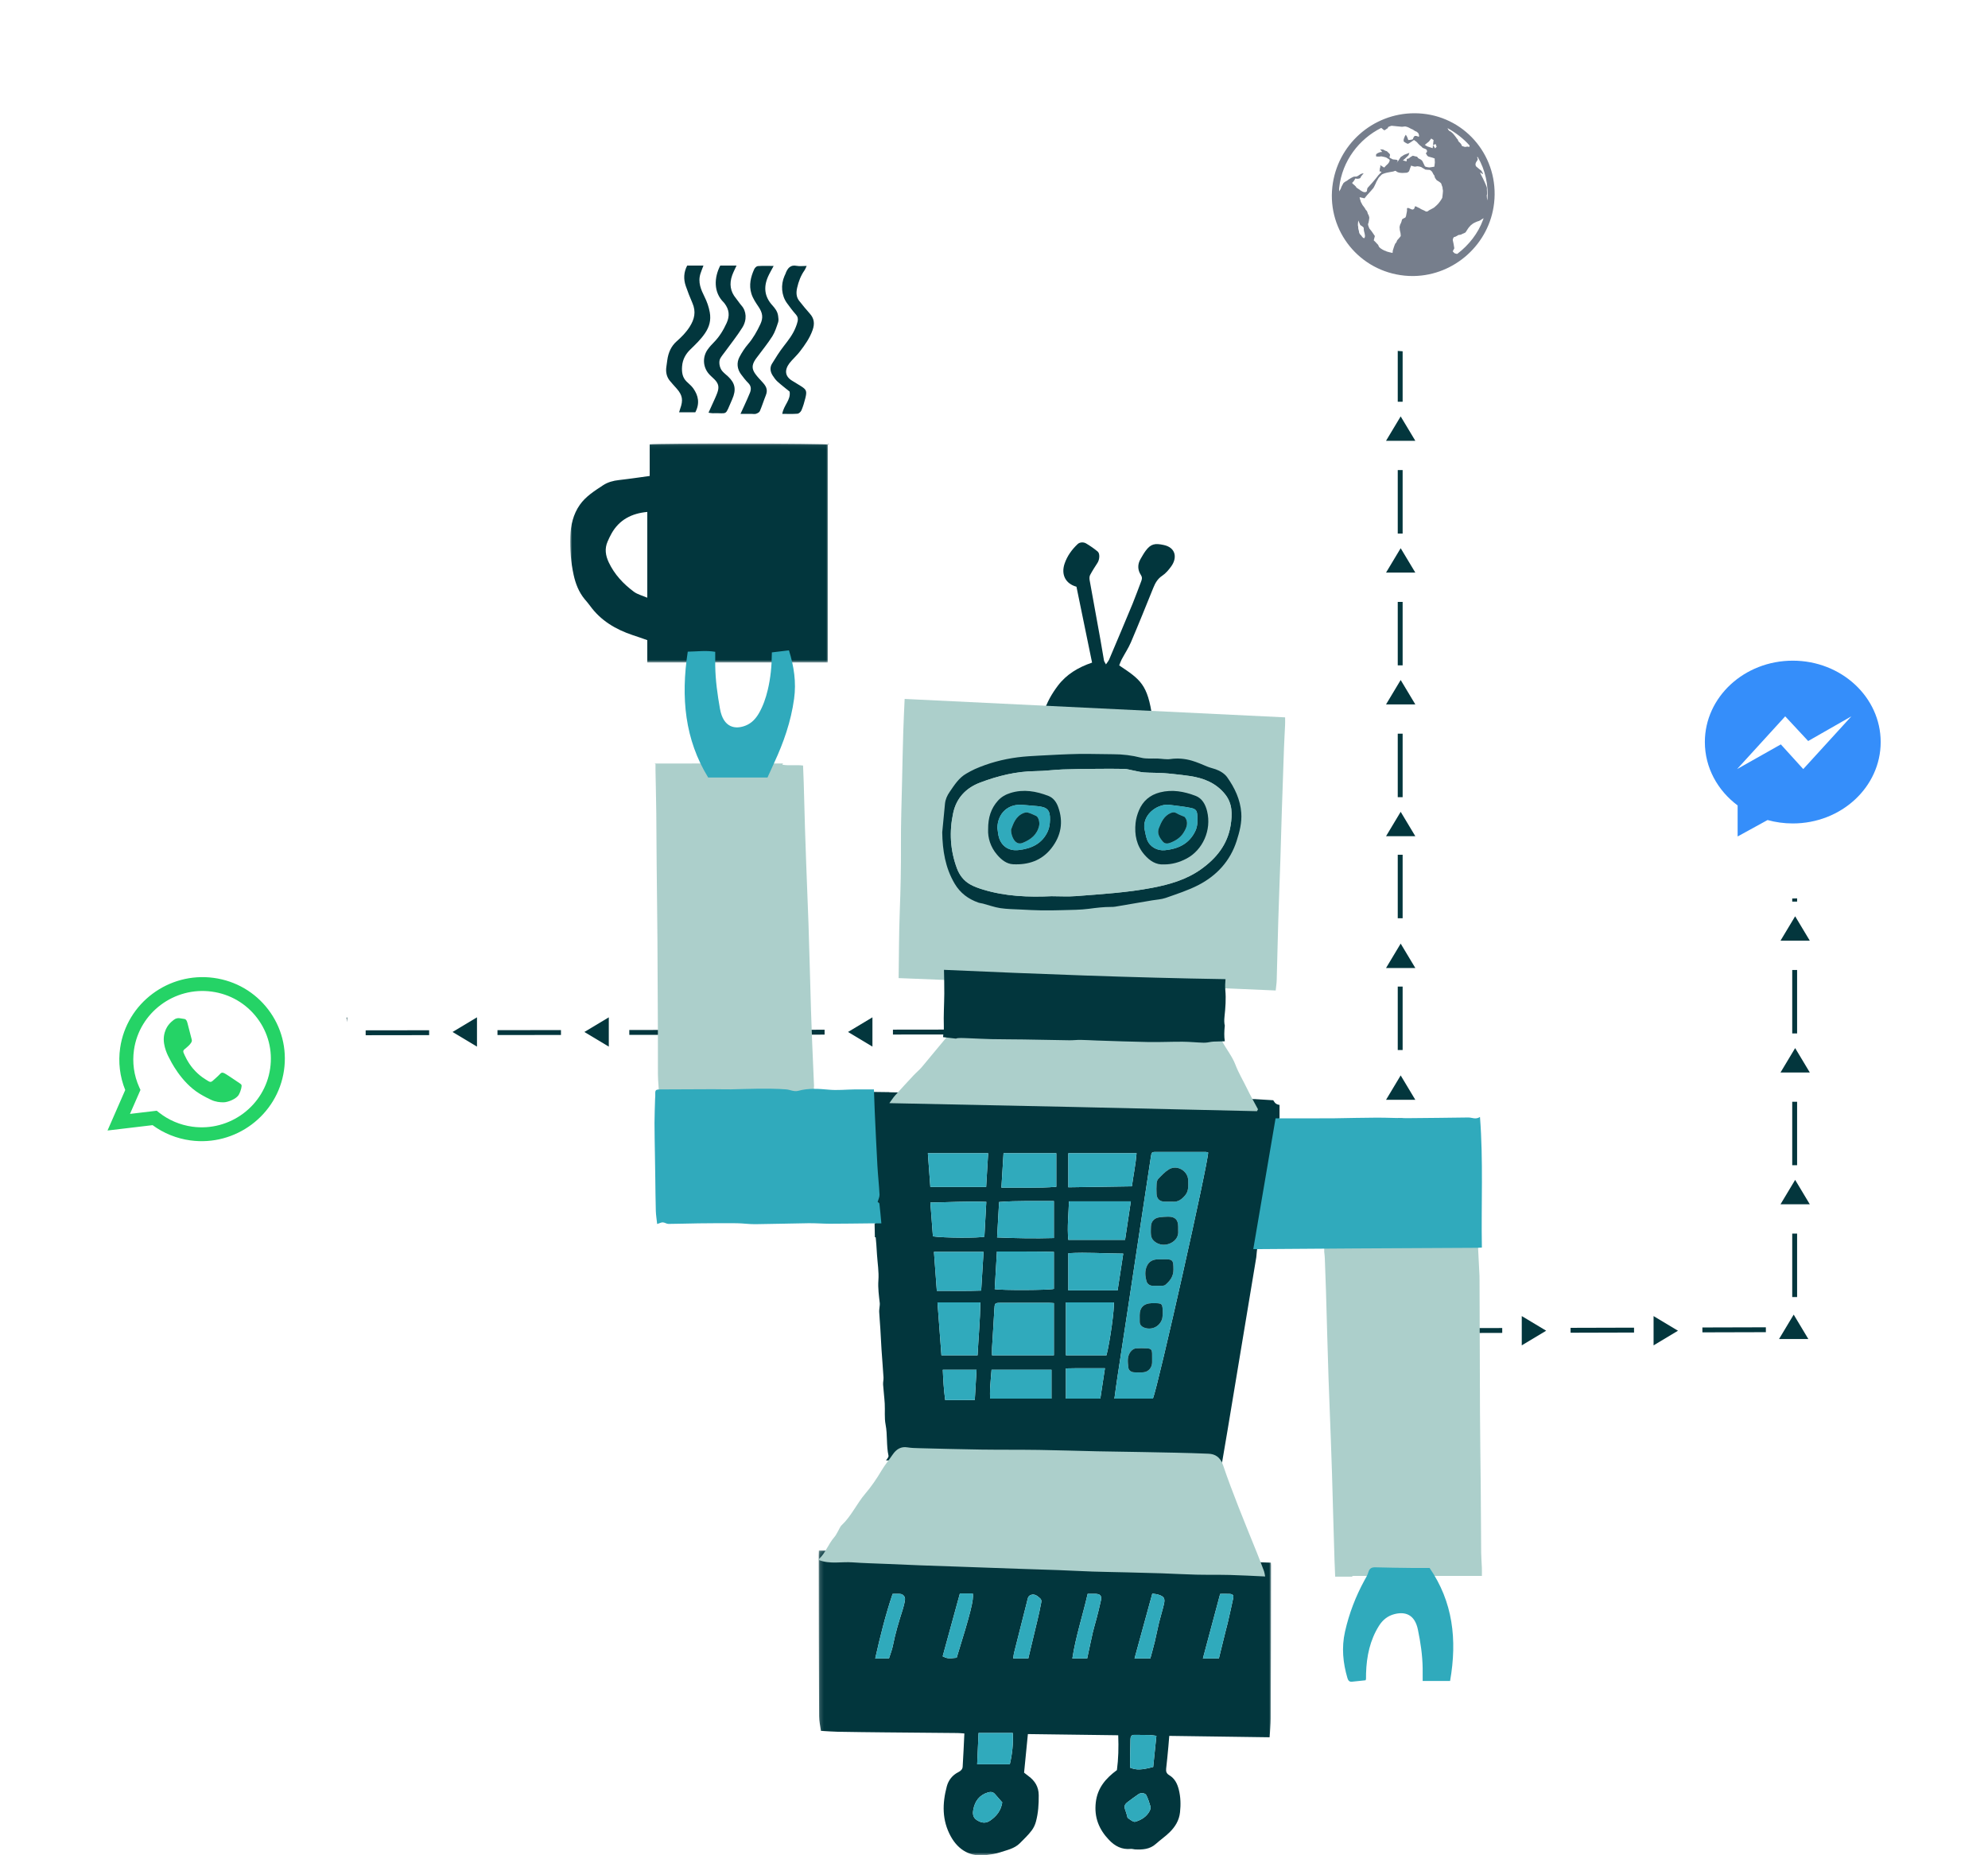 <?xml version="1.0" encoding="UTF-8"?>
<svg width="509px" height="475px" viewBox="0 0 509 475" version="1.1" xmlns="http://www.w3.org/2000/svg" xmlns:xlink="http://www.w3.org/1999/xlink">
    <!-- Generator: Sketch 58 (84663) - https://sketch.com -->
    <title>032_1-Tmax-B</title>
    <desc>Created with Sketch.</desc>
    <defs>
        <filter x="-41.4%" y="-41.4%" width="182.7%" height="182.7%" filterUnits="objectBoundingBox" id="filter-1">
            <feOffset dx="0" dy="7" in="SourceAlpha" result="shadowOffsetOuter1"></feOffset>
            <feGaussianBlur stdDeviation="5" in="shadowOffsetOuter1" result="shadowBlurOuter1"></feGaussianBlur>
            <feColorMatrix values="0 0 0 0 0   0 0 0 0 0.09   0 0 0 0 0.137  0 0 0 0.15 0" type="matrix" in="shadowBlurOuter1" result="shadowMatrixOuter1"></feColorMatrix>
            <feMerge>
                <feMergeNode in="shadowMatrixOuter1"></feMergeNode>
                <feMergeNode in="SourceGraphic"></feMergeNode>
            </feMerge>
        </filter>
        <circle id="path-2" cx="40.035" cy="40.035" r="40.035"></circle>
        <filter x="-41.4%" y="-41.4%" width="182.7%" height="182.7%" filterUnits="objectBoundingBox" id="filter-4">
            <feOffset dx="0" dy="7" in="SourceAlpha" result="shadowOffsetOuter1"></feOffset>
            <feGaussianBlur stdDeviation="5" in="shadowOffsetOuter1" result="shadowBlurOuter1"></feGaussianBlur>
            <feColorMatrix values="0 0 0 0 0   0 0 0 0 0.09   0 0 0 0 0.137  0 0 0 0.15 0" type="matrix" in="shadowBlurOuter1" result="shadowMatrixOuter1"></feColorMatrix>
            <feMerge>
                <feMergeNode in="shadowMatrixOuter1"></feMergeNode>
                <feMergeNode in="SourceGraphic"></feMergeNode>
            </feMerge>
        </filter>
        <circle id="path-5" cx="40.035" cy="40.035" r="40.035"></circle>
        <filter x="-41.4%" y="-41.4%" width="182.7%" height="182.7%" filterUnits="objectBoundingBox" id="filter-7">
            <feOffset dx="0" dy="7" in="SourceAlpha" result="shadowOffsetOuter1"></feOffset>
            <feGaussianBlur stdDeviation="5" in="shadowOffsetOuter1" result="shadowBlurOuter1"></feGaussianBlur>
            <feColorMatrix values="0 0 0 0 0   0 0 0 0 0.09   0 0 0 0 0.137  0 0 0 0.15 0" type="matrix" in="shadowBlurOuter1" result="shadowMatrixOuter1"></feColorMatrix>
            <feMerge>
                <feMergeNode in="shadowMatrixOuter1"></feMergeNode>
                <feMergeNode in="SourceGraphic"></feMergeNode>
            </feMerge>
        </filter>
        <circle id="path-8" cx="40.035" cy="40.035" r="40.035"></circle>
        <polygon id="path-10" points="0 0.052 66.361 0.052 66.361 56.122 0 56.122"></polygon>
        <polygon id="path-12" points="0.166 0.126 115.998 0.126 115.998 78.232 0.166 78.232"></polygon>
    </defs>
    <g id="X_032_Solutions_Bots" stroke="none" stroke-width="1" fill="none" fill-rule="evenodd">
        <g id="032_Solutions_Bots_MINIMAL" transform="translate(-760, -198)">
            <g id="Hero">
                <g id="032_1-Tmax-B" transform="translate(770, 201)">
                    <g id="Group-24-Copy-2" transform="translate(148.5, 261) rotate(-360) translate(-148.5, -261) translate(50, 257)">
                        <path d="M0.5,4.5 L193.375,4.25" id="Line" stroke="#03363D" stroke-width="1.25" stroke-linecap="square" stroke-dasharray="15,18.75"></path>
                        <polygon id="Triangle" fill="#03363D" transform="translate(59, 4.25) rotate(-90) translate(-59, -4.25) " points="59 1.125 62.75 7.375 55.25 7.375"></polygon>
                        <polygon id="Triangle-Copy-11" fill="#03363D" transform="translate(25.75, 4.25) rotate(-90) translate(-25.75, -4.25) " points="25.75 1.125 29.5 7.375 22 7.375"></polygon>
                        <polygon id="Triangle-Copy" fill="#03363D" transform="translate(92.75, 4.25) rotate(-90) translate(-92.75, -4.25) " points="92.75 1.125 96.5 7.375 89 7.375"></polygon>
                        <polygon id="Triangle-Copy-2" fill="#03363D" transform="translate(126.5, 4.25) rotate(-90) translate(-126.5, -4.25) " points="126.5 1.125 130.25 7.375 122.75 7.375"></polygon>
                        <polygon id="Triangle-Copy-3" fill="#03363D" transform="translate(160.25, 4.25) rotate(-90) translate(-160.25, -4.25) " points="160.25 1.125 164 7.375 156.5 7.375"></polygon>
                        <polygon id="Triangle-Copy-5" fill="#03363D" transform="translate(193.25, 4.25) rotate(-90) translate(-193.25, -4.25) " points="193.25 1.125 197 7.375 189.5 7.375"></polygon>
                    </g>
                    <g id="Group-24-Copy" transform="translate(449.5, 254.5) rotate(-270) translate(-449.5, -254.5) translate(373, 250)">
                        <path d="M0.5,4.5 L153,4.5" id="Line" stroke="#03363D" stroke-width="1.25" stroke-linecap="square" stroke-dasharray="15,18.75"></path>
                        <polygon id="Triangle" fill="#03363D" transform="translate(23, 4.375) rotate(-90) translate(-23, -4.375) " points="23 1.25 26.75 7.5 19.25 7.5"></polygon>
                        <polygon id="Triangle-Copy" fill="#03363D" transform="translate(56.75, 4.375) rotate(-90) translate(-56.75, -4.375) " points="56.75 1.25 60.5 7.5 53 7.5"></polygon>
                        <polygon id="Triangle-Copy-2" fill="#03363D" transform="translate(90.5, 4.375) rotate(-90) translate(-90.5, -4.375) " points="90.5 1.25 94.25 7.5 86.75 7.5"></polygon>
                        <polygon id="Triangle-Copy-3" fill="#03363D" transform="translate(124.25, 4.375) rotate(-90) translate(-124.25, -4.375) " points="124.25 1.25 128 7.5 120.5 7.5"></polygon>
                    </g>
                    <g id="Group-24-Copy-3" transform="translate(348.5, 126.5) rotate(-270) translate(-348.5, -126.5) translate(272, 122)">
                        <path d="M0.5,4.5 L153,4.5" id="Line" stroke="#03363D" stroke-width="1.25" stroke-linecap="square" stroke-dasharray="15,18.75"></path>
                        <polygon id="Triangle" fill="#03363D" transform="translate(23, 4.375) rotate(-90) translate(-23, -4.375) " points="23 1.25 26.75 7.5 19.25 7.5"></polygon>
                        <polygon id="Triangle-Copy" fill="#03363D" transform="translate(56.75, 4.375) rotate(-90) translate(-56.75, -4.375) " points="56.75 1.25 60.5 7.5 53 7.5"></polygon>
                        <polygon id="Triangle-Copy-2" fill="#03363D" transform="translate(90.5, 4.375) rotate(-90) translate(-90.5, -4.375) " points="90.5 1.25 94.25 7.5 86.75 7.5"></polygon>
                        <polygon id="Triangle-Copy-3" fill="#03363D" transform="translate(124.25, 4.375) rotate(-90) translate(-124.25, -4.375) " points="124.25 1.25 128 7.5 120.5 7.5"></polygon>
                    </g>
                    <g id="Group-24-Copy-3" transform="translate(348.5, 258.5) rotate(-270) translate(-348.5, -258.5) translate(294, 254)">
                        <path d="M12.5,4.5 L96.5,4.5" id="Line" stroke="#03363D" stroke-width="1.25" stroke-linecap="square" stroke-dasharray="15,18.75"></path>
                        <polygon id="Triangle" fill="#03363D" transform="translate(4, 4.375) rotate(-90) translate(-4, -4.375) " points="4 1.25 7.75 7.5 0.25 7.5"></polygon>
                        <polygon id="Triangle-Copy" fill="#03363D" transform="translate(37.75, 4.375) rotate(-90) translate(-37.75, -4.375) " points="37.75 1.25 41.5 7.5 34 7.5"></polygon>
                        <polygon id="Triangle-Copy-2" fill="#03363D" transform="translate(71.5, 4.375) rotate(-90) translate(-71.5, -4.375) " points="71.5 1.25 75.25 7.5 67.75 7.5"></polygon>
                        <polygon id="Triangle-Copy-3" fill="#03363D" transform="translate(105.25, 4.375) rotate(-90) translate(-105.25, -4.375) " points="105.25 1.25 109 7.5 101.5 7.5"></polygon>
                    </g>
                    <g id="Group-24-Copy-2" transform="translate(399.5, 337.5) rotate(-180) translate(-399.5, -337.5) translate(346, 333)">
                        <path d="M11.5,4.5 L103.375,4.25" id="Line" stroke="#03363D" stroke-width="1.25" stroke-linecap="square" stroke-dasharray="15,18.75"></path>
                        <polygon id="Triangle-Copy" fill="#03363D" transform="translate(3.75, 5.25) rotate(-180) translate(-3.75, -5.25) " points="3.75 2.125 7.5 8.375 0 8.375"></polygon>
                        <polygon id="Triangle-Copy-2" fill="#03363D" transform="translate(36.5, 4.25) rotate(-90) translate(-36.5, -4.25) " points="36.5 1.125 40.25 7.375 32.75 7.375"></polygon>
                        <polygon id="Triangle-Copy-3" fill="#03363D" transform="translate(70.25, 4.25) rotate(-90) translate(-70.25, -4.25) " points="70.25 1.125 74 7.375 66.5 7.375"></polygon>
                        <polygon id="Triangle-Copy-5" fill="#03363D" transform="translate(103.25, 4.25) rotate(-90) translate(-103.25, -4.25) " points="103.25 1.125 107 7.375 99.5 7.375"></polygon>
                    </g>
                    <g id="Avatar-02-Tone-01-Hair-01-Copy-5" filter="url(#filter-1)" transform="translate(409, 140)">
                        <mask id="mask-3" fill="white">
                            <use xlink:href="#path-2"></use>
                        </mask>
                        <use id="Mask" fill="#FFFFFF" xlink:href="#path-2"></use>
                        <path d="M40.014,19.173 C27.582,19.173 17.506,28.504 17.506,40.014 C17.506,46.573 20.779,52.422 25.894,56.243 L25.894,64.189 L33.558,59.983 C35.602,60.548 37.77,60.855 40.014,60.855 C52.446,60.855 62.522,51.524 62.522,40.014 C62.522,28.504 52.446,19.173 40.014,19.173 L40.014,19.173 Z M42.698,46.933 L36.959,40.612 L25.759,46.933 L38.079,33.428 L43.959,39.749 L55.019,33.428 L42.698,46.933 Z" id="Fill-537" fill="#358EFA" mask="url(#mask-3)"></path>
                    </g>
                    <g id="Avatar-02-Tone-01-Hair-01-Copy-5" filter="url(#filter-4)" transform="translate(0, 221)">
                        <mask id="mask-6" fill="white">
                            <use xlink:href="#path-5"></use>
                        </mask>
                        <use id="Mask" fill="#FFFFFF" xlink:href="#path-5"></use>
                        <g id="Group-3" mask="url(#mask-6)" fill="#25D366">
                            <g transform="translate(17.506, 19.173)">
                                <path d="M41.665,23.427 C40.285,32.958 31.344,39.644 21.736,38.33 L21.728,38.329 C18.6,37.899 15.651,36.646 13.204,34.706 L12.621,34.244 L5.774,35.057 L8.457,28.919 L8.137,28.209 C6.788,25.217 6.327,21.909 6.8,18.643 C8.18,9.113 17.121,2.429 26.737,3.744 C31.393,4.383 35.51,6.781 38.329,10.5 C41.15,14.217 42.334,18.807 41.665,23.427 M41.194,8.358 C37.801,3.887 32.848,0.999 27.237,0.23 C15.676,-1.352 4.919,6.691 3.258,18.158 C2.728,21.824 3.177,25.535 4.557,28.939 L0.025,39.309 L11.561,37.938 C14.385,40.015 17.71,41.359 21.22,41.841 L21.228,41.842 C32.788,43.423 43.546,35.379 45.206,23.912 C46.011,18.355 44.585,12.831 41.194,8.358" id="Fill-542"></path>
                                <path d="M33.407,26.906 C32.92,26.574 30.525,24.956 30.068,24.715 C29.613,24.475 29.277,24.34 28.851,24.815 C28.427,25.289 27.254,26.327 26.898,26.633 C26.542,26.941 26.23,26.942 25.743,26.608 C25.256,26.276 23.646,25.491 21.9,23.439 C20.541,21.84 19.734,19.985 19.504,19.421 C19.274,18.857 19.587,18.612 19.887,18.387 C20.156,18.186 20.499,17.85 20.804,17.581 C21.11,17.312 21.229,17.106 21.454,16.782 C21.679,16.457 21.635,16.141 21.542,15.862 C21.449,15.582 20.77,12.869 20.483,11.763 C20.204,10.687 19.752,10.765 19.433,10.705 C19.13,10.647 18.78,10.596 18.43,10.548 C18.081,10.5 17.494,10.553 16.939,11.01 C16.383,11.466 14.848,12.544 14.477,15.113 C14.109,17.683 15.63,20.423 15.843,20.807 C16.053,21.192 18.73,26.936 23.663,29.92 C24.836,30.63 25.767,31.085 26.494,31.43 C27.693,32.001 28.843,32.101 29.765,32.09 C30.794,32.08 33.05,31.253 33.661,30.095 C34.273,28.935 34.423,27.89 34.324,27.653 C34.224,27.418 33.894,27.24 33.407,26.906" id="Fill-544"></path>
                            </g>
                        </g>
                    </g>
                    <g id="Avatar-02-Tone-01-Hair-01-Copy-5" filter="url(#filter-7)" transform="translate(312, 0)">
                        <mask id="mask-9" fill="white">
                            <use xlink:href="#path-8"></use>
                        </mask>
                        <use id="Mask" fill="#FFFFFF" xlink:href="#path-8"></use>
                        <path d="M40.141,19 L40.488,19.003 C41.069,19.012 41.653,19.046 42.24,19.104 C53.595,20.228 61.836,30.435 60.549,41.966 C59.372,52.523 50.397,60.493 40.03,60.678 L39.688,60.681 C39.003,60.682 38.311,60.649 37.616,60.58 C26.099,59.439 17.86,49.232 19.129,37.862 C20.336,27.038 29.497,19.001 40.141,19 Z M57.846,45.907 C57.685,45.891 57.667,46.052 57.331,46.179 C57.152,46.324 56.977,46.469 56.637,46.597 C56.14,46.709 55.963,46.854 55.625,46.982 C55.108,47.256 55.287,47.111 54.574,47.687 C54.025,48.282 54.025,48.282 53.828,48.585 C53.633,48.89 53.439,49.195 53.242,49.498 C53.063,49.643 52.727,49.772 52.387,49.9 C52.256,50.009 52.031,50.108 51.793,50.137 L51.674,50.145 L51.674,50.145 L51.554,50.14 L51.554,50.14 C51.393,50.125 50.682,50.702 50.362,50.67 C50.024,50.8 49.954,51.44 49.954,51.44 L50.165,52.433 L50.359,53.585 L49.952,54.353 C49.952,54.353 50.377,54.881 50.538,54.897 C50.751,54.918 50.885,55.004 51.003,55.015 L51.062,55.014 C51.1,55.008 51.138,54.992 51.178,54.96 C54.067,52.757 56.447,49.753 57.701,46.321 L57.846,45.907 L57.846,45.907 Z M39.35,43.59 C39.448,43.634 39.542,43.656 39.629,43.657 L39.714,43.653 C39.989,43.616 40.182,43.371 40.219,43.028 C40.272,42.547 40.859,43.091 41.481,43.316 C41.924,43.682 42.405,43.731 43.009,44.113 C43.08,44.145 43.149,44.161 43.215,44.166 L43.311,44.166 C43.623,44.138 43.844,43.873 43.844,43.873 L44.874,43.328 C45.214,43.2 45.586,42.75 45.943,42.462 C46.297,42.172 47.062,41.115 47.275,40.651 L47.401,39.53 C47.454,39.05 47.49,38.729 47.365,38.392 C47.419,37.913 47.136,37.561 47.029,37.065 C46.904,36.728 46.14,36.329 45.838,36.137 C45.697,35.961 45.27,35.433 45.306,35.113 C45.324,34.953 45.022,34.762 44.898,34.424 C44.791,34.134 44.469,33.578 43.958,33.498 L43.836,33.488 C43.795,33.488 43.752,33.491 43.708,33.498 L42.907,33.418 C42.765,33.242 42.143,33.019 42.002,32.842 C41.723,32.666 41.021,32.584 40.914,32.572 L40.901,32.571 L40.901,32.571 C40.901,32.571 40.6,32.639 40.391,32.662 L40.308,32.669 L40.308,32.669 L40.243,32.668 L40.243,32.668 C39.923,32.636 39.301,32.412 39.301,32.412 C39.301,32.412 38.856,33.503 38.838,33.663 C38.824,33.807 38.663,34.067 38.268,34.2 L38.128,34.239 L38.128,34.239 L38.067,34.237 L38.067,34.237 L37.985,34.239 C37.803,34.248 37.513,34.277 37.184,34.283 L37.016,34.284 C36.45,34.279 35.811,34.189 35.427,33.809 C35.388,33.762 35.321,33.747 35.245,33.751 L35.166,33.761 C34.977,33.796 34.767,33.907 34.767,33.907 C34.767,33.907 32.954,34.213 32.618,34.341 C32.28,34.47 31.783,34.583 31.588,34.888 C31.409,35.031 30.857,35.624 30.841,35.784 C30.644,36.089 30.237,36.857 30.219,37.017 C30.022,37.322 29.773,38.108 29.417,38.396 C29.233,38.683 27.93,40.006 27.453,40.668 L27.374,40.784 L27.374,40.784 L26.11,40.498 C26.11,40.498 26.199,41.154 26.342,41.329 C26.306,41.649 26.732,42.178 26.855,42.513 C27.141,42.866 27.424,43.217 27.69,43.73 C28.133,44.098 28.099,44.418 28.223,44.753 C28.509,45.106 28.596,45.762 28.596,45.762 C28.596,45.762 28.435,47.203 28.258,47.348 C28.222,47.668 28.612,48.517 28.612,48.517 L29.182,49.22 L30.015,50.437 L29.729,51.542 C29.729,51.542 30.317,52.086 30.601,52.437 C31.043,52.805 30.866,52.95 31.15,53.3 C31.436,53.653 32.501,54.244 32.82,54.277 C32.961,54.452 34.543,54.771 34.543,54.771 L34.616,54.13 L34.865,53.345 C34.865,53.345 35.114,52.561 35.31,52.256 C35.648,52.127 35.541,51.631 35.895,51.343 C36.27,50.895 36.449,50.75 36.644,50.445 C36.662,50.285 36.571,49.629 36.571,49.629 C36.571,49.629 36.342,48.796 36.378,48.476 C36.255,48.14 36.449,47.835 36.486,47.515 C36.682,47.212 36.913,46.587 36.947,46.266 C36.966,46.106 37.481,45.834 37.819,45.704 C38.014,45.401 38.05,45.081 38.068,44.919 C38.104,44.598 38.336,43.975 38.227,43.479 C38.283,42.997 38.887,43.382 39.35,43.59 Z M25.77,46.454 L25.698,47.094 C25.68,47.254 25.628,47.735 25.751,48.072 C25.716,48.391 25.821,48.888 25.948,49.224 C25.91,49.544 26.175,50.057 26.477,50.248 C26.622,50.423 26.888,50.936 27.208,50.968 C27.226,50.992 27.247,51.001 27.268,50.998 L27.299,50.986 C27.427,50.905 27.555,50.451 27.455,50.183 C27.473,50.023 27.242,49.19 27.242,49.19 C27.242,49.19 27.137,48.694 27.171,48.374 C27.048,48.038 26.284,47.638 26.284,47.638 L25.77,46.454 Z M56.203,30.201 C56.167,30.521 56.646,30.569 56.077,31.322 C55.509,32.075 55.934,32.603 55.934,32.603 C55.934,32.603 56.966,33.515 57.268,33.706 C57.385,33.853 57.787,34.478 57.65,34.562 L57.616,34.572 C57.587,34.573 57.549,34.563 57.497,34.54 C57.355,34.364 57.168,34.224 57.069,34.214 L57.042,34.215 C56.969,34.23 56.976,34.358 57.159,34.668 C57.427,35.181 57.958,36.205 58.083,36.54 C58.206,36.876 58.739,37.9 58.705,38.22 C58.649,38.702 58.862,39.694 58.667,39.997 C58.649,40.157 58.719,40.975 58.844,41.31 C59.132,37.292 58.262,33.482 56.364,30.218 L56.203,30.201 Z M32.298,32.852 C32.32,32.879 32.344,32.891 32.369,32.891 L32.409,32.882 C32.547,32.824 32.736,32.498 33.01,32.276 C33.366,31.987 33.739,31.537 33.775,31.217 C33.97,30.913 33.509,30.705 33.509,30.705 L32.905,30.322 C32.905,30.322 32.232,30.115 31.751,30.049 L31.644,30.036 L31.644,30.036 C31.501,30.068 31.334,30.084 31.168,30.092 L31.044,30.095 L31.044,30.095 L30.923,30.096 C30.607,30.094 30.346,30.068 30.346,30.068 C30.346,30.068 30.241,29.573 30.418,29.428 C30.772,29.14 31.447,28.883 31.768,28.915 C31.806,28.939 31.832,28.951 31.849,28.955 L31.867,28.953 C31.915,28.914 31.59,28.513 31.36,28.227 L32.159,28.305 C32.159,28.305 32.764,28.69 33.084,28.721 C33.225,28.896 33.527,29.089 33.811,29.44 C34.095,29.792 33.562,30.225 33.864,30.418 C34.165,30.61 34.326,30.625 34.628,30.816 L35.429,30.896 C36.186,30.971 35.729,31.507 35.515,31.822 L35.484,31.868 L36.049,31.119 L36.638,30.206 C36.638,30.206 37.329,29.789 37.508,29.644 C37.846,29.516 38.858,29.131 38.858,29.131 L38.627,29.757 L37.721,30.637 L37.186,31.07 L38.13,31.326 L38.2,30.685 C39.017,30.603 38.894,30.268 39.053,30.283 C39.231,30.14 39.746,29.866 39.746,29.866 C39.746,29.866 40.529,30.106 40.848,30.138 C40.991,30.314 40.973,30.474 41.434,30.682 C41.897,30.889 42.038,31.065 42.181,31.24 C42.304,31.578 42.714,32.264 42.837,32.6 C43.139,32.792 43.779,32.855 43.94,32.872 C44.101,32.888 45.254,32.678 45.254,32.678 L45.38,31.557 C45.38,31.557 45.308,30.741 45.326,30.581 L44.704,30.358 L43.762,30.102 L43.461,29.91 L43.052,29.223 C43.052,29.223 43.569,28.949 43.302,28.438 C43.179,28.102 42.537,28.039 42.235,27.847 C41.951,27.494 41.649,27.303 41.649,27.303 C41.649,27.303 41.206,26.935 40.78,26.407 C40.78,26.407 40.335,26.039 40.033,25.847 C40.033,25.847 38.799,26.721 38.513,26.818 L38.47,26.826 L38.47,26.826 C38.15,26.794 37.403,26.235 37.403,26.235 C37.403,26.235 37.316,25.578 37.492,25.434 C37.53,25.114 37.92,24.504 37.92,24.504 C37.92,24.504 38.204,24.857 38.327,25.193 C38.451,25.53 38.576,25.864 38.576,25.864 C38.576,25.864 39.554,25.799 39.731,25.656 C39.749,25.496 39.963,25.031 40.14,24.888 C40.147,24.82 40.263,24.792 40.417,24.796 L40.513,24.802 C40.713,24.821 40.949,24.885 41.1,24.981 C41.154,25.006 41.197,25.013 41.23,25.008 L41.273,24.99 C41.443,24.865 41.19,24.181 41.19,24.181 C41.19,24.181 40.764,23.653 40.444,23.622 C40.283,23.607 39.697,23.061 39.377,23.029 C39.075,22.838 38.31,22.438 37.833,22.39 L37.639,22.388 L37.639,22.388 L37.442,22.409 C37.376,22.418 37.31,22.429 37.244,22.438 L37.048,22.459 C36.983,22.463 36.919,22.463 36.855,22.457 L35.894,22.361 L34.296,22.203 C34.296,22.203 32.961,22.555 33.424,22.765 C33.424,22.765 32.909,23.038 32.553,23.325 C32.376,23.47 31.949,22.942 31.647,22.75 C25.995,25.59 21.654,31.15 20.888,38.036 C20.852,38.356 20.817,38.677 20.94,39.014 C20.976,38.694 21.333,38.404 21.367,38.084 C21.385,37.924 21.991,36.85 21.991,36.85 C21.991,36.85 22.524,36.418 22.86,36.288 C23.039,36.145 23.393,35.857 23.91,35.583 C24.368,35.341 24.559,35.201 24.934,35.206 L25.084,35.215 L25.084,35.215 C25.563,35.261 25.937,34.813 26.452,34.54 C27.128,34.283 27.11,34.443 27.11,34.443 C27.11,34.443 26.381,35.181 26.343,35.501 C26.331,35.608 26.028,35.758 25.642,35.779 L25.525,35.782 C25.365,35.779 25.195,35.754 25.029,35.694 L25.006,35.737 C24.913,35.904 24.568,36.505 24.265,36.752 C24.086,36.896 24.388,37.089 24.832,37.457 C25.118,37.808 25.134,37.648 25.259,37.985 C25.402,38.16 26.166,38.559 26.307,38.736 C26.534,38.879 27.01,39.229 27.459,39.214 L27.571,39.202 C27.682,39.182 27.789,39.136 27.889,39.055 C28.066,38.91 27.961,38.414 28.155,38.109 C28.334,37.965 30.183,35.881 30.948,34.825 C31.125,34.68 31.499,34.23 31.676,34.087 C31.853,33.942 31.215,33.878 31.215,33.878 L31.304,33.079 C31.499,32.774 31.392,32.278 31.392,32.278 L32.298,32.852 Z M45.577,26.883 L44.901,27.138 L45.453,28.004 L45.827,27.555 L45.577,26.883 Z M44.44,25.474 L43.873,26.227 L42.806,27.094 L43.41,27.477 L44.813,27.941 L44.901,27.138 L45.044,25.859 L44.44,25.474 Z M54.249,27.417 L54.267,27.257 C52.687,25.482 50.749,23.995 48.62,22.811 C48.743,23.148 49.027,23.499 49.027,23.499 C49.027,23.499 49.507,23.547 50.359,24.603 C51.212,25.659 50.908,25.467 51.212,25.659 C51.335,25.995 51.319,26.155 51.762,26.523 C52.206,26.891 52.311,27.387 52.311,27.387 L53.094,27.627 L53.75,27.53 C53.75,27.53 54.374,27.753 54.249,27.417 Z" id="Combined-Shape" fill="#767E8C" mask="url(#mask-9)"></path>
                    </g>
                    <g id="Group-117" transform="translate(136, 65)">
                        <g id="Group-3" transform="translate(0, 45.518)">
                            <mask id="mask-11" fill="white">
                                <use xlink:href="#path-10"></use>
                            </mask>
                            <g id="Clip-2"></g>
                            <path d="M19.73,17.57 C15.726,17.94 12.562,19.556 10.566,23.105 C10.191,23.773 9.863,24.472 9.558,25.175 C8.773,26.989 9.037,28.733 9.861,30.482 C11.32,33.578 13.589,35.987 16.278,37.993 C17.218,38.696 18.465,38.988 19.73,39.534 L19.73,17.57 Z M65.93,0.066 L65.93,56.122 L19.73,56.122 L19.73,50.401 C18.508,49.947 17.248,49.537 15.993,49.115 C11.627,47.647 7.802,45.395 5.052,41.577 C4.633,40.994 4.148,40.46 3.692,39.907 C2.187,38.081 1.357,35.919 0.866,33.665 C0.167,30.453 -0.084,27.176 0.024,23.885 C0.12,20.968 0.758,18.171 2.449,15.757 C3.975,13.579 6.238,12.171 8.412,10.735 C9.601,9.951 10.998,9.571 12.464,9.41 C14.894,9.144 20.346,8.36 20.346,8.36 L20.346,0.26 C22.536,-0.066 65.257,0.021 66.361,0.315 L65.93,0.066 Z" id="Fill-1" fill="#02363D" mask="url(#mask-11)"></path>
                        </g>
                        <path d="M32.05,37.576 L27.874,37.576 C27.996,37.178 28.063,36.912 28.154,36.66 C28.957,34.459 28.746,33.206 27.28,31.534 C26.683,30.853 26.064,30.2 25.49,29.491 C24.68,28.49 24.409,27.269 24.619,25.883 C24.703,25.332 24.773,24.778 24.848,24.226 C25.121,22.224 25.886,20.598 27.247,19.401 C28.482,18.313 29.648,17.148 30.6,15.647 C31.802,13.749 32.262,11.845 31.283,9.598 C30.663,8.176 30.092,6.716 29.581,5.231 C28.976,3.47 29.049,1.726 29.945,0 L34.111,0 C33.838,0.727 33.565,1.37 33.35,2.041 C32.625,4.302 33.499,6.203 34.393,8.012 C35.009,9.261 35.464,10.523 35.724,11.949 C36.101,14.035 35.594,15.719 34.521,17.31 C33.418,18.947 32.069,20.196 30.729,21.51 C29.65,22.567 28.767,23.926 28.632,25.862 C28.523,27.436 28.771,28.673 29.76,29.672 C30.349,30.269 31.028,30.771 31.518,31.47 C32.779,33.273 33.243,35.263 32.022,37.576" id="Fill-4" fill="#02363D"></path>
                        <path d="M54.285,37.976 C54.682,35.68 56.492,34.487 56.176,32.279 C55.099,31.397 54.059,30.606 53.078,29.719 C52.593,29.281 52.171,28.704 51.803,28.114 C51.227,27.196 51.052,26.128 51.647,25.156 C52.593,23.608 53.561,22.063 54.647,20.664 C55.814,19.156 56.993,17.686 57.735,15.788 C57.931,15.284 58.129,14.764 58.234,14.225 C58.356,13.6 58.253,13.065 57.798,12.56 C56.968,11.637 56.208,10.615 55.466,9.582 C54.078,7.651 53.858,4.94 54.859,2.662 C54.932,2.496 55.026,2.344 55.086,2.173 C55.614,0.631 56.428,-0.233 57.918,0.063 C58.713,0.222 59.549,0.092 60.54,0.092 C60.301,0.58 60.17,0.959 59.96,1.257 C59.041,2.559 58.463,4.072 58.092,5.713 C57.818,6.917 57.858,8.077 58.617,9.028 C59.508,10.14 60.393,11.263 61.339,12.303 C62.443,13.517 62.647,14.847 62.056,16.51 C61.305,18.622 60.099,20.308 58.845,21.949 C58.19,22.808 57.419,23.534 56.704,24.324 C56.514,24.533 56.324,24.745 56.15,24.975 C54.786,26.791 55.001,28.361 56.764,29.46 C57.536,29.94 58.318,30.394 59.086,30.882 C60.478,31.769 60.64,32.153 60.203,33.935 C59.944,34.996 59.631,36.053 59.216,37.033 C59.041,37.45 58.561,37.901 58.197,37.934 C56.941,38.043 55.672,37.976 54.285,37.976" id="Fill-6" fill="#02363D"></path>
                        <path d="M35.405,37.677 C35.802,36.803 36.117,36.117 36.423,35.426 C36.838,34.491 37.292,33.577 37.646,32.608 C38.19,31.114 37.982,30.218 36.931,29.145 C36.42,28.624 35.848,28.181 35.382,27.607 C33.927,25.809 33.866,23.319 35.229,21.439 C35.702,20.785 36.243,20.196 36.794,19.638 C38.156,18.259 39.2,16.571 40.051,14.697 C40.887,12.854 40.702,11.269 39.521,9.707 C39.45,9.615 39.382,9.518 39.303,9.441 C36.633,6.839 36.836,3.055 38.412,0 L42.582,0 C42.172,0.907 41.758,1.676 41.461,2.509 C40.683,4.695 40.999,6.649 42.397,8.34 C42.906,8.956 43.338,9.669 43.863,10.263 C45.117,11.681 45.302,13.907 44.054,15.895 C42.692,18.066 41.108,20.028 39.621,22.081 C39.216,22.641 38.765,23.163 38.421,23.774 C37.948,24.611 38.2,26.185 38.941,27.037 C39.386,27.549 39.919,27.943 40.406,28.401 C42.241,30.123 42.556,31.781 41.461,34.264 C39.49,38.733 40.508,37.683 36.475,37.812 C36.185,37.822 35.892,37.741 35.405,37.677" id="Fill-8" fill="#02363D"></path>
                        <path d="M52.079,0.097 C51.476,1.241 51.02,1.997 50.656,2.815 C49.431,5.571 49.78,7.987 51.702,10.129 C52.392,10.898 53.055,11.685 53.224,12.859 C53.302,13.398 53.396,14.033 53.238,14.503 C52.822,15.749 52.411,17.058 51.747,18.104 C50.597,19.916 49.257,21.549 47.998,23.256 C47.792,23.535 47.571,23.8 47.38,24.095 C46.482,25.483 46.465,26.47 47.409,27.775 C47.945,28.516 48.576,29.16 49.181,29.823 C50.017,30.739 50.711,31.667 50.091,33.198 C49.55,34.533 49.123,35.941 48.554,37.257 C48.402,37.609 47.935,37.827 47.576,37.954 C47.244,38.071 46.864,37.985 46.505,37.985 C45.639,37.987 44.775,37.985 43.593,37.985 C44.018,37.061 44.331,36.394 44.633,35.719 C45.1,34.676 45.586,33.644 46.011,32.575 C46.383,31.639 46.32,30.807 45.58,30.073 C44.906,29.405 44.305,28.618 43.72,27.831 C42.745,26.521 42.55,24.897 43.334,23.413 C43.963,22.218 44.711,21.076 45.551,20.096 C46.83,18.601 47.812,16.862 48.678,15.018 C49.465,13.347 49.242,12.104 48.239,10.599 C47.537,9.548 46.776,8.453 46.389,7.214 C45.707,5.034 46.208,2.882 47.12,0.909 C47.29,0.543 47.717,0.156 48.041,0.133 C49.303,0.043 50.572,0.097 52.079,0.097" id="Fill-10" fill="#02363D"></path>
                        <path d="M21.831,127.642 C21.831,128.33 21.825,128.841 21.833,129.352 C21.899,132.99 21.988,136.627 22.032,140.265 C22.083,144.675 22.088,149.086 22.13,153.496 C22.19,159.904 22.282,166.31 22.327,172.717 C22.385,180.666 22.414,188.614 22.445,196.561 C22.46,200.05 22.446,203.54 22.45,207.029 C22.45,207.489 22.468,207.951 22.494,208.411 C22.604,210.249 22.75,212.085 22.866,213.922 C25.362,213.998 27.858,214.056 30.356,214.061 C30.439,214.061 30.501,214.091 30.552,214.132 C33.561,214.114 36.569,214.098 39.578,214.092 C40.954,214.087 42.332,214.144 43.709,214.125 C45.68,214.098 47.652,213.99 49.623,213.985 C51.863,213.979 54.11,213.949 56.337,214.134 C57.262,214.209 58.124,214.744 59.142,214.462 C60.172,214.177 61.209,214.055 62.25,214.023 C62.26,212.764 62.295,211.504 62.401,210.246 C62.404,210.213 62.417,210.188 62.426,210.16 C62.261,206.428 62.094,202.695 61.943,198.963 C61.831,196.204 61.73,193.443 61.645,190.684 C61.528,186.901 61.432,183.117 61.324,179.334 C61.22,175.704 61.128,172.075 61,168.446 C60.816,163.233 60.601,158.023 60.405,152.811 C60.296,149.899 60.192,146.986 60.105,144.074 C59.989,140.188 59.897,136.302 59.784,132.417 C59.741,130.951 59.671,129.485 59.613,128.026 C57.774,127.794 56.053,128.122 54.313,127.811 C54.365,127.703 54.423,127.6 54.478,127.493 L50.515,127.493 C50.512,127.5 50.508,127.506 50.504,127.512 L35.324,127.512 C35.319,127.506 35.315,127.5 35.31,127.493 L31.113,127.493 C31.116,127.5 31.119,127.505 31.124,127.512 L21.578,127.512 L21.831,127.642 Z" id="Fill-12" fill="#ACCFCB"></path>
                        <path d="M149.038,115.729 C147.848,107.261 146.019,106.038 140.555,102.385 C140.757,101.892 140.924,101.357 141.182,100.87 C141.966,99.387 142.912,97.977 143.567,96.441 C145.53,91.84 147.395,87.198 149.272,82.56 C149.777,81.315 150.363,80.229 151.561,79.434 C152.471,78.831 153.23,77.922 153.879,77.022 C155.41,74.907 155.139,72.237 151.951,71.552 C149.726,71.075 148.66,71.228 147.315,73.053 C146.832,73.707 146.437,74.428 146.024,75.132 C145.226,76.495 145.253,77.918 146.083,79.196 C146.502,79.841 146.407,80.29 146.177,80.879 C145.435,82.783 144.761,84.715 143.982,86.603 C142.009,91.367 139.999,96.115 137.987,100.862 C137.823,101.248 137.527,101.579 137.167,102.126 C136.91,101.634 136.712,101.402 136.665,101.143 C136.341,99.345 136.063,97.54 135.738,95.742 C134.824,90.679 133.885,85.619 132.985,80.553 C132.91,80.127 132.918,79.594 133.112,79.23 C133.685,78.152 134.356,77.124 135.018,76.094 C135.536,75.288 135.662,73.752 135.053,73.238 C134.13,72.461 133.118,71.772 132.08,71.153 C131.383,70.739 130.43,70.835 129.923,71.315 C128.444,72.713 127.244,74.351 126.575,76.325 C125.632,79.114 126.796,81.464 129.613,82.236 C130.936,88.674 132.269,95.154 133.609,101.671 C130.053,102.881 127.065,104.667 124.866,107.567 C124.103,108.576 123.395,109.643 122.786,110.752 C122.147,111.911 121.684,113.167 121.097,114.358 C120.939,114.68 120.824,114.928 120.726,115.122 C130.159,115.574 139.597,115.712 149.038,115.729" id="Fill-14" fill="#02363D"></path>
                        <path d="M195.046,309.439 C195.161,313.227 195.256,317.017 195.364,320.804 C195.467,324.388 195.571,327.97 195.683,331.552 C195.724,332.873 195.791,334.194 195.853,335.72 L200.15,335.72 C200.212,335.618 200.316,335.541 200.472,335.541 L233.419,335.541 C233.421,334.786 233.437,334.129 233.413,333.476 C233.367,332.201 233.249,330.927 233.237,329.652 C233.186,324.172 233.174,318.69 233.126,313.209 C233.071,306.705 232.966,300.202 232.932,293.7 C232.873,282.373 232.851,271.05 232.815,259.726 C232.813,259.367 232.818,259.007 232.802,258.649 C232.657,255.448 232.454,252.247 232.327,249.045 L228.468,249.045 C228.34,249.045 228.245,248.996 228.18,248.923 C228.169,248.923 228.158,248.924 228.147,248.924 C218.557,248.978 208.966,249.021 199.376,249.079 C197.266,249.092 195.157,249.11 193.047,249.125 L193.047,252.546 C193.114,253.155 193.181,253.67 193.201,254.184 C193.314,257.046 193.417,259.912 193.505,262.775 C193.621,266.563 193.716,270.352 193.826,274.14 C193.93,277.775 194.029,281.41 194.156,285.044 C194.339,290.26 194.551,295.475 194.744,300.69 C194.852,303.606 194.957,306.522 195.046,309.439" id="Fill-16" fill="#ACCFCB"></path>
                        <path d="M149.185,290.136 L139.33,290.136 C139.597,288.225 139.833,286.405 140.108,284.589 C141.004,278.678 141.919,272.77 142.818,266.859 C143.884,259.836 144.94,252.808 146.002,245.785 C146.882,239.974 147.77,234.164 148.647,228.351 C148.838,227.086 148.87,226.98 149.832,226.975 C154.141,226.957 158.452,226.97 162.762,226.981 C162.955,226.981 163.149,227.059 163.329,227.097 C163.405,229.525 150.551,286.794 149.185,290.136 L149.185,290.136 Z M137.293,279.048 L126.914,279.048 L126.914,265.496 L139.154,265.496 C139.415,266.739 138.202,275.605 137.293,279.048 L137.293,279.048 Z M135.723,290.136 L126.914,290.136 L126.914,282.399 C130.263,282.313 133.453,282.373 136.904,282.359 C136.487,285.103 136.108,287.601 135.723,290.136 L135.723,290.136 Z M124.45,235.894 C119.768,236.284 115.159,236.047 110.396,236.115 C110.585,233.054 110.76,230.23 110.94,227.304 L124.45,227.304 L124.45,235.894 Z M123.834,249.017 C118.995,249.159 114.26,249.078 109.292,248.861 C109.465,245.784 109.629,242.842 109.801,239.791 C114.522,239.415 119.159,239.586 123.834,239.544 L123.834,249.017 Z M123.834,262.037 C122.64,262.382 110.409,262.442 108.681,262.098 C108.867,258.948 109.055,255.776 109.251,252.472 C114.18,252.5 118.965,252.415 123.834,252.566 L123.834,262.037 Z M123.834,279.048 L107.994,279.048 C107.994,278.36 107.962,277.715 108,277.073 C108.189,273.812 108.418,270.553 108.59,267.291 C108.673,265.695 108.695,265.613 110.226,265.609 C114.376,265.6 118.526,265.605 122.675,265.611 C123.032,265.611 123.387,265.651 123.834,265.679 L123.834,279.048 Z M123.218,290.136 L107.49,290.136 C107.49,289.173 107.448,288.335 107.499,287.503 C107.594,285.941 107.744,284.385 107.877,282.744 L123.218,282.744 L123.218,290.136 Z M106.49,235.928 L92.2,235.928 C91.989,233.062 91.781,230.235 91.566,227.304 L107.004,227.304 C106.832,230.203 106.666,232.986 106.49,235.928 L106.49,235.928 Z M106.04,248.661 C104.749,249.042 95.511,248.999 92.86,248.583 C92.646,245.729 92.435,242.937 92.208,239.924 C96.994,239.871 101.656,239.56 106.528,239.755 C106.361,242.797 106.201,245.736 106.04,248.661 L106.04,248.661 Z M105.216,262.47 C101.448,262.622 97.713,262.518 93.86,262.533 C93.607,259.097 93.369,255.871 93.125,252.56 L105.825,252.56 C105.615,255.969 105.422,259.118 105.216,262.47 L105.216,262.47 Z M104.293,279.048 L95.041,279.048 C94.706,274.564 94.373,270.109 94.029,265.496 L105.011,265.496 C104.95,270.057 104.529,274.511 104.293,279.048 L104.293,279.048 Z M103.583,290.476 C102.285,290.486 101.032,290.497 99.778,290.503 C98.555,290.508 97.333,290.505 96.008,290.505 C95.641,287.873 95.499,285.324 95.39,282.744 L104.031,282.744 C103.882,285.31 103.739,287.784 103.583,290.476 L103.583,290.476 Z M141.592,253.005 C141.092,256.269 140.625,259.315 140.151,262.416 L127.53,262.416 L127.53,252.902 C132.247,252.616 136.852,252.998 141.592,253.005 L141.592,253.005 Z M127.692,239.624 L143.536,239.624 C143.037,242.96 142.554,246.179 142.059,249.48 L127.524,249.48 C127.199,246.147 127.599,242.961 127.692,239.624 L127.692,239.624 Z M127.53,227.304 L145.001,227.304 C144.776,230.166 144.198,232.887 143.804,235.777 C138.326,235.86 132.969,235.941 127.53,236.023 L127.53,227.304 Z M180.112,213.927 C180.075,213.863 180.036,213.798 179.999,213.734 C178.506,213.645 177.013,213.553 175.52,213.457 C175.507,213.457 175.499,213.45 175.487,213.449 C159.958,213.141 144.428,212.823 128.897,212.532 C113.301,212.24 97.702,211.975 81.704,211.691 C81.713,211.68 81.72,211.671 81.73,211.66 C79.971,211.627 78.211,211.599 76.453,211.59 C76.405,211.601 76.36,211.616 76.31,211.623 L76.31,214.138 C76.356,214.138 76.4,214.139 76.445,214.139 C76.509,215.911 76.555,217.629 76.634,219.344 C76.827,223.528 77.011,227.714 77.244,231.895 C77.368,234.132 77.618,236.364 77.73,238.6 C77.757,239.135 77.462,239.683 77.291,240.31 C77.354,240.363 77.675,240.501 77.695,240.674 C77.869,242.125 77.988,243.583 78.146,245.28 L77.927,245.28 C77.942,246.458 77.972,247.635 78.002,248.813 C78.072,248.816 78.14,248.819 78.211,248.822 C78.269,249.489 78.33,250.088 78.374,250.69 C78.437,251.558 78.487,252.427 78.544,253.296 C78.686,255.475 79.062,257.672 78.903,259.831 C78.755,261.854 79.037,263.784 79.26,265.75 C79.293,266.029 79.225,266.32 79.203,266.604 C79.167,267.05 79.081,267.499 79.105,267.941 C79.182,269.368 79.312,270.792 79.399,272.217 C79.509,274 79.581,275.784 79.7,277.564 C79.858,279.952 80.063,282.336 80.209,284.723 C80.246,285.324 80.066,285.938 80.106,286.538 C80.215,288.166 80.43,289.787 80.523,291.414 C80.626,293.201 80.406,295.038 80.743,296.771 C81.26,299.426 80.904,302.137 81.492,304.77 C81.544,305.006 81.316,305.355 81.132,305.583 C81.035,305.704 80.937,305.825 80.839,305.945 C84.944,306.042 89.046,306.217 93.146,306.407 C97.316,306.494 101.485,306.58 105.655,306.628 C110.456,306.684 115.258,306.641 120.059,306.698 C124.864,306.755 129.67,306.893 134.476,306.975 C138.209,307.038 141.943,307.063 145.676,307.127 C151.052,307.217 156.428,307.272 161.8,307.455 C161.857,307.336 161.968,307.243 162.14,307.244 C163.671,307.249 165.2,307.276 166.729,307.303 C166.699,307.247 166.681,307.184 166.689,307.111 C166.71,306.909 166.823,306.71 166.823,306.513 C166.823,306.396 166.872,306.315 166.935,306.251 C167.393,303.56 167.84,300.977 168.271,298.39 C170.734,283.57 173.194,268.749 175.656,253.927 C175.801,252.045 176.062,250.173 176.504,248.336 C176.519,248.27 176.547,248.218 176.582,248.176 C178.252,238.134 179.901,228.217 181.544,218.339 L181.607,218.339 L181.607,214.931 C181,214.86 180.507,214.616 180.112,213.927 L180.112,213.927 Z" id="Fill-18" fill="#02363D"></path>
                        <g id="Group-22" transform="translate(63.448, 328.878)">
                            <mask id="mask-13" fill="white">
                                <use xlink:href="#path-12"></use>
                            </mask>
                            <g id="Clip-21"></g>
                            <path d="M106.304,12.333 C105.857,14.478 105.363,16.613 104.877,18.75 C104.729,19.394 104.542,20.031 104.382,20.673 C103.802,23.017 103.226,25.363 102.629,27.786 L98.54,27.786 C100.014,22.268 101.47,16.819 102.957,11.256 C103.785,11.256 104.597,11.221 105.403,11.266 C106.17,11.309 106.452,11.625 106.304,12.333 M88.564,13.874 C88.203,15.459 87.695,17.012 87.309,18.594 C86.915,20.207 86.616,21.845 86.228,23.459 C85.887,24.88 85.481,26.284 85.08,27.786 L81.036,27.786 C82.554,22.244 84.043,16.812 85.584,11.184 C86.204,11.287 86.665,11.312 87.093,11.444 C88.574,11.901 88.903,12.388 88.564,13.874 M85.811,55.575 C82.827,56.361 81.514,56.41 79.9,55.757 C79.9,54.909 79.887,54 79.903,53.091 C79.927,51.561 79.985,50.032 79.993,48.503 C79.998,47.769 80.23,47.341 81.046,47.359 C82.322,47.388 83.599,47.361 84.873,47.397 C85.428,47.411 85.979,47.523 86.631,47.602 C86.345,50.387 86.075,53.005 85.811,55.575 M84.907,66.835 C84.122,68.325 82.785,69.139 81.228,69.606 C80.987,69.677 80.633,69.522 80.383,69.381 C79.988,69.159 79.635,68.858 79.255,68.583 C79.074,67.946 78.963,67.399 78.764,66.884 C78.301,65.688 78.374,65.244 79.337,64.51 C80.222,63.833 81.132,63.186 82.045,62.546 C82.672,62.107 83.785,62.23 84.075,62.848 C84.499,63.752 84.836,64.706 85.104,65.668 C85.2,66.015 85.083,66.498 84.907,66.835 M72.429,12.918 C72.096,14.516 71.679,16.097 71.275,17.68 C70.987,18.809 70.624,19.921 70.364,21.058 C69.859,23.272 69.403,25.497 68.91,27.786 L65.115,27.786 C65.974,22.186 67.747,16.871 69.036,11.239 C69.656,11.239 70.306,11.229 70.954,11.242 C72.242,11.269 72.678,11.718 72.429,12.918 M57.045,13.967 C56.812,15.272 56.511,16.566 56.206,17.856 C55.435,21.125 54.647,24.391 53.833,27.786 L49.985,27.786 C50.044,27.326 50.056,26.889 50.16,26.475 C51.262,22.064 52.369,17.652 53.501,13.248 C53.672,12.588 53.698,11.779 54.534,11.516 C55.515,11.208 56.173,11.799 56.838,12.387 C57.382,12.867 57.138,13.45 57.045,13.967 M49.105,54.89 L40.742,54.89 C40.863,52.182 40.978,49.567 41.098,46.882 L49.854,46.882 C50.01,49.635 49.718,52.283 49.105,54.89 M44.086,69.292 C42.93,70.099 41.844,69.932 40.684,69.197 C39.591,68.507 39.576,67.499 39.757,66.501 C40.148,64.343 41.314,62.763 43.505,62.1 C44.192,61.892 44.813,61.942 45.319,62.536 C45.961,63.29 46.621,64.028 47.169,64.654 C46.821,66.842 45.645,68.201 44.086,69.292 M35.492,27.621 C33.334,27.842 32.988,27.808 31.911,27.247 C33.371,21.92 34.834,16.581 36.32,11.154 L39.609,11.154 C39.927,12.663 39.056,16.131 35.492,27.621 M22.261,12.742 C22.147,13.631 21.92,14.518 21.644,15.376 C20.679,18.381 19.77,21.396 19.168,24.503 C18.958,25.588 18.526,26.626 18.164,27.786 L14.644,27.786 C15.9,22.193 17.258,16.712 19.092,11.257 C19.753,11.257 20.419,11.205 21.075,11.27 C21.808,11.343 22.355,12.01 22.261,12.742 M112.61,3.141 C112.617,3.168 112.621,3.191 112.629,3.22 C109.655,3.111 106.817,2.977 103.979,2.918 C101.165,2.859 98.35,2.908 95.537,2.855 C92.671,2.799 89.808,2.662 86.942,2.583 C84.127,2.507 81.313,2.454 78.497,2.398 C75.629,2.34 72.762,2.31 69.896,2.233 C67.081,2.158 64.27,2.029 61.455,1.943 C58.592,1.855 55.728,1.793 52.865,1.713 C50.049,1.636 47.233,1.553 44.417,1.472 C41.554,1.389 38.69,1.307 35.826,1.225 C33.012,1.146 30.197,1.076 27.383,0.99 C24.519,0.9 21.654,0.797 18.791,0.698 C15.986,0.602 13.18,0.552 10.38,0.387 C7.919,0.241 5.423,0.672 2.983,0.158 C2.059,0.149 1.134,0.139 0.209,0.126 C0.17,0.844 0.166,1.567 0.166,2.281 C0.175,15.721 0.207,29.162 0.274,42.603 C0.28,43.849 0.58,45.093 0.744,46.335 C2.268,46.417 3.646,46.535 5.023,46.561 C9.022,46.634 13.021,46.679 17.021,46.719 C23.276,46.782 29.532,46.828 35.788,46.888 C36.282,46.893 36.775,46.953 37.465,47.002 C37.322,49.928 37.204,52.728 37.029,55.524 C36.99,56.167 36.533,56.599 35.939,56.896 C34.396,57.667 33.387,58.967 32.962,60.573 C31.805,64.946 31.711,69.239 34.004,73.386 C35.972,76.944 39.118,78.687 43.153,78.13 C44.312,77.972 45.495,77.815 46.596,77.446 C48.372,76.851 50.291,76.501 51.689,75.089 C52.74,74.026 53.846,72.994 54.732,71.799 C55.23,71.13 55.576,70.359 55.794,69.554 C56.388,67.353 56.523,65.092 56.503,62.805 C56.486,60.641 55.521,59.118 53.863,57.899 C53.423,57.576 52.999,57.229 52.754,57.038 C53.088,53.643 53.397,50.502 53.727,47.156 C61.39,47.256 69.057,47.357 76.857,47.458 C76.981,50.583 76.907,53.521 76.523,56.378 C73.653,58.498 71.544,60.945 71.116,64.637 C70.671,68.457 71.91,71.544 74.494,74.255 C76.039,75.877 77.807,76.788 80.089,76.559 C80.437,76.523 80.797,76.671 81.154,76.689 C83.076,76.781 84.936,76.678 86.488,75.285 C87.619,74.271 88.889,73.403 89.973,72.344 C91.42,70.932 92.456,69.292 92.682,67.166 C92.891,65.206 92.847,63.312 92.37,61.391 C91.981,59.826 91.312,58.514 89.912,57.675 C89.244,57.277 89.041,56.771 89.128,56.018 C89.35,54.142 89.518,52.261 89.697,50.38 C89.783,49.486 89.846,48.589 89.926,47.618 C98.604,47.74 107.095,47.858 115.622,47.975 C115.727,46.258 115.896,44.735 115.903,43.21 C115.958,30.129 115.991,17.047 115.998,3.966 C115.998,3.736 115.978,3.499 115.949,3.262 C114.837,3.208 113.724,3.165 112.61,3.141" id="Fill-20" fill="#02363D" mask="url(#mask-13)"></path>
                        </g>
                        <path d="M180.625,185.628 C148.386,184.085 116.27,183.884 84.082,182.456 C84.172,176.636 84.159,171.024 84.371,165.426 C84.588,159.702 84.712,153.987 84.675,148.256 C84.64,142.881 84.846,137.502 84.96,132.126 C85.05,127.874 85.141,123.621 85.268,119.37 C85.35,116.632 85.496,113.897 85.622,110.972 C118.102,112.544 150.505,114.115 183.036,115.691 C183.036,116.513 183.056,117.065 183.031,117.614 C182.943,119.609 182.817,121.603 182.744,123.599 C182.551,128.956 182.368,134.314 182.195,139.673 C182.06,143.926 181.956,148.179 181.815,152.432 C181.65,157.496 181.442,162.556 181.289,167.619 C181.134,172.723 181.032,177.826 180.885,182.927 C180.86,183.778 180.726,184.623 180.625,185.628" id="Fill-23" fill="#ACCFCB"></path>
                        <path d="M177.927,335.678 C174.855,335.54 171.921,335.368 168.988,335.293 C166.081,335.218 163.17,335.281 160.263,335.213 C157.302,335.142 154.342,334.967 151.382,334.866 C148.473,334.768 145.563,334.701 142.654,334.63 C139.69,334.556 136.727,334.517 133.765,334.42 C130.857,334.324 127.95,334.159 125.042,334.049 C122.083,333.937 119.123,333.858 116.163,333.757 C113.254,333.658 110.343,333.55 107.433,333.449 C104.474,333.342 101.515,333.238 98.554,333.133 C95.646,333.032 92.737,332.944 89.828,332.833 C86.869,332.719 83.908,332.588 80.948,332.46 C78.05,332.337 75.151,332.273 72.258,332.063 C69.382,331.855 66.461,332.591 63.628,331.454 C63.625,331.393 63.601,331.296 63.623,331.276 C65.318,329.763 66.116,327.285 67.637,325.581 C67.945,325.236 68.166,324.771 68.417,324.354 C68.792,323.73 69.063,322.942 69.544,322.496 C71.937,320.261 73.391,316.98 75.545,314.47 C77.072,312.689 78.451,310.669 79.691,308.572 C80.561,307.1 81.612,305.865 82.542,304.482 C83.526,303.019 84.754,302.357 86.324,302.617 C87.302,302.781 88.299,302.801 89.288,302.826 C94.575,302.959 99.862,303.107 105.149,303.182 C110.111,303.252 115.074,303.198 120.035,303.271 C125.001,303.344 129.967,303.519 134.934,303.624 C138.792,303.705 142.651,303.737 146.509,303.817 C152.155,303.934 157.801,304.004 163.441,304.247 C165.022,304.314 166.426,305.034 167.151,307.188 C168.365,310.797 169.727,314.334 171.097,317.858 C172.603,321.732 174.194,325.554 175.737,329.406 C176.388,331.033 177.017,332.672 177.636,334.319 C177.761,334.652 177.795,335.04 177.927,335.678" id="Fill-25" fill="#ACCFCB"></path>
                        <path d="M78.702,239.786 C78.773,239.845 79.131,239.996 79.153,240.186 C79.348,241.784 79.482,243.391 79.658,245.26 C78.519,245.26 77.62,245.254 76.721,245.26 C73.306,245.292 69.891,245.351 66.475,245.353 C64.65,245.354 62.825,245.197 61,245.22 C56.46,245.275 51.921,245.425 47.379,245.469 C45.789,245.483 44.198,245.242 42.604,245.226 C39.352,245.195 36.098,245.22 32.846,245.257 C30.281,245.285 27.716,245.389 25.152,245.399 C24.674,245.402 24.198,245.025 23.714,245.005 C23.299,244.988 22.874,245.236 22.26,245.426 C22.133,244.234 21.946,243.161 21.914,242.081 C21.833,239.275 21.818,236.468 21.777,233.662 C21.748,231.707 21.716,229.751 21.687,227.797 C21.647,225.052 21.577,222.308 21.578,219.563 C21.58,217.498 21.674,215.434 21.729,213.37 C21.735,213.145 21.777,212.92 21.772,212.695 C21.728,210.999 21.726,210.975 23.377,210.961 C27.77,210.927 32.161,210.913 36.553,210.904 C38.093,210.899 39.633,210.961 41.171,210.941 C43.375,210.91 45.578,210.792 47.781,210.787 C50.284,210.779 52.795,210.747 55.283,210.95 C56.317,211.033 57.282,211.623 58.419,211.312 C60.977,210.614 63.559,210.778 66.185,211.027 C68.389,211.238 70.637,210.987 72.865,210.96 C74.45,210.941 76.035,210.957 77.757,210.957 C77.828,212.909 77.88,214.8 77.968,216.69 C78.183,221.299 78.39,225.91 78.649,230.516 C78.788,232.981 79.067,235.438 79.193,237.902 C79.223,238.49 78.893,239.094 78.702,239.786" id="Fill-27" fill="#30AABC" style="mix-blend-mode: multiply;"></path>
                        <path d="M180.591,218.367 C184.278,218.367 187.713,218.368 191.148,218.366 C192.68,218.366 194.212,218.371 195.744,218.351 C199.322,218.3 202.898,218.201 206.474,218.19 C209.191,218.183 211.908,218.329 214.624,218.317 C219.729,218.294 224.834,218.202 229.939,218.149 C230.893,218.138 231.823,218.746 232.927,218.01 C233.808,229.289 233.211,240.356 233.414,251.456 C233.04,251.478 232.701,251.515 232.364,251.516 C221.71,251.574 211.056,251.622 200.403,251.684 C192.553,251.732 184.704,251.797 176.854,251.852 C176.236,251.857 175.617,251.852 174.884,251.852 C176.806,240.575 178.702,229.451 180.591,218.367" id="Fill-29" fill="#30AABC"></path>
                        <path d="M175.838,216.534 C160.192,216.173 144.545,215.798 128.897,215.456 C113.301,215.115 97.702,214.807 81.704,214.476 C82.336,213.622 82.707,213.029 83.156,212.53 C84.743,210.769 86.349,209.027 87.964,207.301 C88.635,206.584 89.4,205.978 90.032,205.223 C92.742,201.993 95.409,198.717 98.12,195.491 C98.365,195.197 98.814,195.023 99.177,195.004 C100.042,194.958 100.913,195.026 101.781,195.071 C103.768,195.173 105.754,195.323 107.74,195.394 C110.499,195.493 113.256,195.52 116.014,195.603 C119.897,195.72 123.779,195.872 127.663,195.983 C128.623,196.011 129.584,195.898 130.545,195.924 C131.907,195.962 133.267,196.081 134.629,196.143 C139.073,196.351 143.517,196.596 147.965,196.736 C150.868,196.826 153.777,196.721 156.68,196.783 C158.45,196.82 160.217,197.039 161.987,197.114 C162.643,197.143 163.312,197.044 163.965,196.923 C165.261,196.68 166.153,197.112 166.867,198.522 C167.925,200.61 169.462,202.413 170.296,204.598 C171.137,206.799 172.311,208.72 173.307,210.785 C174.171,212.579 175.158,214.293 176.09,216.04 C176.005,216.204 175.923,216.368 175.838,216.534" id="Fill-31" fill="#ACCFCB"></path>
                        <path d="M151.709,268.25 C151.658,265.693 151.643,265.676 149.097,265.702 C148.995,265.703 148.893,265.699 148.791,265.703 C146.855,265.771 145.804,266.835 145.798,268.737 C145.796,269.3 145.807,269.861 145.803,270.422 C145.798,271.197 146.258,271.685 146.897,271.938 C148.772,272.677 150.779,271.792 151.495,269.894 C151.685,269.392 151.645,268.8 151.709,268.25 L151.709,268.25 Z M148.985,279.966 C148.985,279.505 149.002,279.046 148.981,278.587 C148.935,277.596 148.719,277.334 147.705,277.271 C146.74,277.211 145.764,277.207 144.8,277.278 C144.44,277.306 144.037,277.547 143.768,277.807 C142.462,279.075 142.734,280.718 142.913,282.261 C142.985,282.884 143.629,283.375 144.377,283.4 C145.191,283.429 146.016,283.469 146.823,283.385 C148.076,283.255 148.962,282.176 148.985,280.884 C148.991,280.578 148.987,280.271 148.985,279.966 L148.985,279.966 Z M151.568,254.478 C151.339,254.478 150.879,254.472 150.419,254.478 C149.196,254.499 148.227,254.99 147.682,256.109 C147.05,257.41 147.183,258.801 147.564,260.11 C147.755,260.766 148.398,261.259 149.229,261.248 C150.047,261.236 150.865,261.261 151.681,261.232 C151.917,261.225 152.199,261.149 152.373,261.002 C153.579,259.985 154.452,258.827 154.448,257.105 C154.442,254.596 154.321,254.367 151.568,254.478 L151.568,254.478 Z M155.658,246.953 C155.658,246.529 155.659,246.324 155.657,246.12 C155.644,244.311 154.879,243.534 153.06,243.545 C152.349,243.548 151.635,243.618 150.926,243.698 C149.551,243.854 148.719,244.749 148.675,246.105 C148.653,246.82 148.616,247.543 148.693,248.249 C148.741,248.671 148.911,249.142 149.181,249.462 C150.57,251.111 153.131,251.125 154.709,249.66 C155.62,248.815 155.73,247.833 155.658,246.953 L155.658,246.953 Z M153.226,239.696 C153.585,239.696 153.945,239.672 154.302,239.701 C155.677,239.811 156.589,239.073 157.421,238.101 C158.395,236.963 158.225,235.616 158.219,234.296 C158.209,231.847 155.394,230.156 153.289,231.432 C152.265,232.053 151.414,232.987 150.567,233.859 C150.284,234.15 150.162,234.681 150.13,235.114 C150.063,235.979 150.079,236.856 150.118,237.726 C150.174,238.967 150.915,239.664 152.15,239.696 C152.509,239.704 152.867,239.696 153.226,239.696 L153.226,239.696 Z M139.33,290.136 C139.597,288.225 139.833,286.405 140.108,284.589 C141.004,278.678 141.919,272.769 142.817,266.859 C143.885,259.834 144.94,252.809 146.002,245.785 C146.882,239.974 147.769,234.164 148.647,228.351 C148.839,227.086 148.871,226.979 149.832,226.975 C154.141,226.957 158.451,226.97 162.761,226.98 C162.956,226.98 163.149,227.058 163.329,227.097 C163.405,229.525 150.551,286.794 149.185,290.136 L139.33,290.136 Z" id="Fill-33" fill="#30AABC"></path>
                        <path d="M218.255,362.433 C218.255,361.168 218.268,360.17 218.253,359.173 C218.201,355.816 217.708,352.524 217.032,349.271 C216.198,345.269 213.63,344.622 210.938,345.343 C209.362,345.766 208.064,346.73 207.077,348.297 C204.777,351.948 203.892,356.077 203.76,360.487 C203.745,360.958 203.754,361.429 203.747,361.899 C203.747,361.953 203.718,362.009 203.649,362.258 C202.533,362.377 201.341,362.51 200.147,362.625 C199.57,362.681 199.205,362.42 199.003,361.737 C197.847,357.822 197.454,353.882 198.371,349.806 C199.427,345.103 201.126,340.743 203.362,336.64 C203.715,335.992 204.135,335.357 204.332,334.645 C204.644,333.511 205.279,333.309 206.197,333.336 C209.374,333.428 212.552,333.46 215.73,333.501 C217.165,333.519 218.601,333.504 220.032,333.504 C225.969,342.137 227.141,351.828 225.273,362.433 L218.255,362.433 Z" id="Fill-35" fill="#30AABC"></path>
                        <path d="M50.53,131.096 L35.323,131.096 C29.358,121.42 28.285,110.645 30.092,98.866 C32.463,98.835 34.744,98.495 37.122,98.905 C37.122,100.233 37.107,101.344 37.124,102.454 C37.182,106.202 37.693,109.865 38.342,113.51 C39.22,118.443 42.363,118.84 44.971,117.77 C46.349,117.204 47.459,116.141 48.351,114.565 C49.387,112.741 50.061,110.802 50.569,108.678 C51.289,105.673 51.598,102.533 51.62,99.388 C51.62,99.281 51.621,99.17 51.621,99.053 C53.128,98.873 54.524,98.706 56.005,98.53 C57.281,102.641 57.903,106.678 57.318,110.929 C56.506,116.818 54.617,122.159 52.249,127.257 C51.649,128.546 51.07,129.851 50.504,131.096" id="Fill-37" fill="#30AABC"></path>
                        <path d="M123.834,265.496 L123.834,279.048 L107.994,279.048 C107.994,278.36 107.962,277.715 108,277.073 C108.19,273.812 108.419,270.553 108.59,267.291 C108.674,265.695 108.694,265.613 110.226,265.608 C114.376,265.6 118.525,265.605 122.675,265.61 C123.031,265.61 123.387,265.651 123.834,265.679" id="Fill-39" fill="#30AABC"></path>
                        <path d="M137.386,279.048 L126.914,279.048 L126.914,265.496 L139.153,265.496 C139.415,266.739 138.201,275.605 137.294,279.048" id="Fill-41" fill="#30AABC"></path>
                        <path d="M143.536,239.624 C143.036,242.959 142.554,246.178 142.059,249.48 L127.524,249.48 C127.2,246.147 127.598,242.961 127.692,239.624 L143.536,239.624 Z" id="Fill-43" fill="#30AABC"></path>
                        <path d="M127.53,235.928 L127.53,227.304 L145.001,227.304 C144.776,230.166 144.198,232.887 143.804,235.777 C138.326,235.86 132.969,235.941 127.53,236.023" id="Fill-45" fill="#30AABC"></path>
                        <path d="M109.251,252.472 C114.18,252.5 118.966,252.415 123.834,252.566 L123.834,262.036 C122.64,262.383 110.409,262.442 108.681,262.098 C108.867,258.948 109.056,255.776 109.251,252.472" id="Fill-47" fill="#30AABC"></path>
                        <path d="M92.2,235.928 C91.989,233.062 91.78,230.234 91.566,227.304 L107.005,227.304 C106.832,230.203 106.665,232.986 106.49,235.928 L92.2,235.928 Z" id="Fill-49" fill="#30AABC"></path>
                        <path d="M94.266,265.496 L105.01,265.496 C104.951,270.057 104.529,274.511 104.293,279.048 L95.04,279.048 C94.705,274.564 94.373,270.109 94.028,265.496" id="Fill-51" fill="#30AABC"></path>
                        <path d="M109.293,248.86 C109.464,245.783 109.63,242.842 109.801,239.791 C114.522,239.414 119.16,239.586 123.834,239.544 L123.834,249.017 C118.995,249.159 114.259,249.078 109.293,248.86" id="Fill-53" fill="#30AABC"></path>
                        <path d="M141.592,253.005 C141.092,256.27 140.626,259.316 140.151,262.416 L127.53,262.416 L127.53,252.902 C132.247,252.616 136.851,252.997 141.592,253.005" id="Fill-55" fill="#30AABC"></path>
                        <path d="M107.49,290.136 C107.49,289.173 107.448,288.335 107.499,287.503 C107.594,285.941 107.743,284.385 107.876,282.744 L123.218,282.744 L123.218,290.136 L107.49,290.136 Z" id="Fill-57" fill="#30AABC"></path>
                        <path d="M92.86,248.583 C92.645,245.728 92.436,242.937 92.208,239.924 C96.994,239.871 101.655,239.561 106.527,239.755 C106.361,242.797 106.2,245.736 106.04,248.661 C104.75,249.041 95.511,248.999 92.86,248.583" id="Fill-59" fill="#30AABC"></path>
                        <path d="M124.45,227.304 L124.45,235.894 C119.768,236.284 115.159,236.047 110.397,236.115 C110.585,233.054 110.759,230.23 110.94,227.304 L124.45,227.304 Z" id="Fill-61" fill="#30AABC"></path>
                        <path d="M105.825,252.56 C105.615,255.969 105.423,259.118 105.216,262.47 C101.449,262.622 97.713,262.518 93.859,262.533 C93.607,259.097 93.369,255.871 93.125,252.56 L105.825,252.56 Z" id="Fill-63" fill="#30AABC"></path>
                        <path d="M136.904,282.359 C136.487,285.103 136.108,287.601 135.723,290.136 L126.914,290.136 L126.914,282.398 C130.264,282.313 133.453,282.373 136.904,282.359" id="Fill-65" fill="#30AABC"></path>
                        <path d="M104.189,383.768 C104.31,381.06 104.427,378.444 104.545,375.76 L113.303,375.76 C113.458,378.513 113.166,381.161 112.552,383.768 L104.189,383.768 Z" id="Fill-67" fill="#30AABC"></path>
                        <path d="M166.338,356.664 L161.988,356.664 C163.462,351.146 164.918,345.697 166.404,340.134 C167.233,340.134 168.045,340.099 168.851,340.144 C169.618,340.187 169.9,340.502 169.752,341.211 C169.304,343.356 168.811,345.491 168.325,347.628 C168.177,348.272 167.99,348.909 167.831,349.551 C167.249,351.895 166.675,354.242 166.077,356.664" id="Fill-69" fill="#30AABC"></path>
                        <path d="M99.81,340.032 L103.057,340.032 C103.375,341.54 102.504,345.009 98.94,356.499 C96.782,356.72 96.436,356.685 95.359,356.125 C96.819,350.798 98.281,345.458 99.768,340.032" id="Fill-71" fill="#30AABC"></path>
                        <path d="M132.458,356.664 L128.563,356.664 C129.422,351.064 131.195,345.749 132.484,340.117 C133.104,340.117 133.754,340.107 134.402,340.12 C135.69,340.147 136.126,340.596 135.877,341.796 C135.544,343.394 135.127,344.975 134.723,346.558 C134.435,347.687 134.072,348.799 133.812,349.936 C133.307,352.15 132.85,354.375 132.358,356.664" id="Fill-73" fill="#30AABC"></path>
                        <path d="M95.498,282.744 L104.031,282.744 C103.882,285.31 103.74,287.783 103.582,290.476 C102.285,290.485 101.032,290.497 99.778,290.503 C98.556,290.508 97.332,290.504 96.007,290.504 C95.64,287.873 95.499,285.323 95.39,282.744" id="Fill-75" fill="#30AABC"></path>
                        <path d="M149.032,340.062 C149.653,340.165 150.113,340.19 150.54,340.322 C152.022,340.779 152.351,341.266 152.013,342.752 C151.651,344.337 151.143,345.89 150.757,347.472 C150.363,349.085 150.064,350.723 149.677,352.337 C149.335,353.758 148.929,355.162 148.528,356.664 L144.484,356.664 C146.002,351.122 147.491,345.689 149.032,340.062" id="Fill-77" fill="#30AABC"></path>
                        <path d="M81.33,356.664 L78.092,356.664 C79.348,351.071 80.706,345.59 82.541,340.135 C83.201,340.135 83.867,340.083 84.523,340.148 C85.256,340.221 85.803,340.888 85.709,341.62 C85.595,342.509 85.368,343.396 85.091,344.254 C84.127,347.259 83.217,350.274 82.616,353.381 C82.406,354.465 81.974,355.504 81.612,356.664" id="Fill-79" fill="#30AABC"></path>
                        <path d="M117.058,356.664 L113.433,356.664 C113.493,356.204 113.504,355.767 113.607,355.353 C114.71,350.942 115.817,346.531 116.949,342.126 C117.119,341.466 117.145,340.657 117.983,340.394 C118.963,340.087 119.621,340.677 120.286,341.265 C120.83,341.745 120.585,342.329 120.493,342.846 C120.26,344.15 119.959,345.444 119.655,346.735 C118.883,350.003 118.094,353.269 117.281,356.664" id="Fill-81" fill="#30AABC"></path>
                        <path d="M150.078,376.48 C149.792,379.265 149.524,381.883 149.259,384.453 C146.274,385.239 144.961,385.288 143.347,384.635 C143.347,383.787 143.336,382.878 143.35,381.968 C143.374,380.439 143.432,378.91 143.442,377.381 C143.445,376.647 143.678,376.218 144.495,376.236 C145.77,376.266 147.046,376.239 148.321,376.275 C148.876,376.289 149.427,376.4 150.078,376.48" id="Fill-83" fill="#30AABC"></path>
                        <path d="M110.617,393.532 C110.27,395.72 109.093,397.08 107.534,398.169 C106.378,398.978 105.292,398.809 104.132,398.075 C103.039,397.385 103.024,396.377 103.205,395.378 C103.596,393.221 104.762,391.642 106.953,390.978 C107.64,390.77 108.261,390.82 108.767,391.414 C109.409,392.168 110.069,392.905 110.617,393.532" id="Fill-85" fill="#30AABC"></path>
                        <path d="M142.703,397.462 C142.522,396.824 142.411,396.276 142.212,395.761 C141.748,394.566 141.822,394.122 142.785,393.388 C143.67,392.711 144.58,392.064 145.493,391.424 C146.12,390.985 147.233,391.108 147.523,391.725 C147.947,392.63 148.284,393.583 148.552,394.545 C148.648,394.894 148.531,395.376 148.354,395.713 C147.57,397.202 146.233,398.017 144.676,398.484 C144.435,398.555 144.081,398.4 143.831,398.259 C143.436,398.037 143.083,397.736 142.703,397.462" id="Fill-87" fill="#30AABC"></path>
                        <path d="M123.23,161.487 C125.326,161.487 127.432,161.626 129.515,161.461 C136.037,160.947 142.581,160.571 149.024,159.333 C153.418,158.487 157.698,157.269 161.408,154.651 C165.382,151.846 168.316,148.256 169.094,143.289 C169.527,140.522 169.575,137.766 167.671,135.387 C165.349,132.487 162.182,131.233 158.634,130.714 C157.984,130.62 157.333,130.52 156.681,130.449 C155.106,130.278 153.532,130.073 151.952,129.972 C150.273,129.863 148.583,129.907 146.905,129.786 C145.949,129.716 145.008,129.448 144.059,129.273 C143.314,129.136 142.572,128.903 141.825,128.887 C139.454,128.837 137.081,128.85 134.709,128.872 C131.854,128.898 128.996,128.915 126.143,129.022 C123.806,129.11 121.473,129.436 119.136,129.458 C114.2,129.507 109.517,130.663 104.942,132.396 C101.268,133.788 98.859,136.393 98.042,140.204 C97.019,144.983 97.282,149.745 99.018,154.372 C99.672,156.116 100.766,157.531 102.366,158.443 C103.416,159.043 104.597,159.451 105.763,159.805 C111.466,161.532 117.328,161.761 123.23,161.487 M95.245,145.144 C95.479,142.705 95.707,140.268 95.947,137.831 C96.06,136.698 96.494,135.721 97.154,134.766 C98.379,132.995 99.507,131.163 101.453,130.068 C102.164,129.668 102.874,129.256 103.619,128.928 C107.103,127.394 110.75,126.417 114.516,125.927 C116.39,125.684 118.286,125.582 120.174,125.483 C123.493,125.308 126.813,125.122 130.135,125.06 C133.101,125.004 136.072,125.135 139.04,125.133 C141.457,125.133 143.81,125.42 146.166,126.023 C147.524,126.37 149.018,126.178 150.45,126.239 C151.524,126.285 152.621,126.515 153.665,126.365 C155.561,126.094 157.398,126.264 159.194,126.79 C160.528,127.18 161.81,127.761 163.101,128.293 C163.801,128.582 164.554,128.74 165.234,128.979 C166.335,129.363 167.532,130.077 168.191,131.005 C170.126,133.731 171.565,136.735 171.811,140.154 C171.99,142.638 171.368,145.023 170.62,147.347 C168.97,152.47 165.546,156.192 160.852,158.622 C158.196,159.998 155.293,160.919 152.457,161.923 C151.371,162.307 150.163,162.348 149.01,162.546 C145.848,163.088 142.688,163.632 139.525,164.165 C139.175,164.224 138.814,164.233 138.459,164.232 C136.564,164.23 134.698,164.453 132.819,164.705 C130.607,165.001 128.349,164.984 126.108,165.054 C124.272,165.112 122.434,165.135 120.598,165.11 C118.871,165.085 117.145,164.992 115.419,164.902 C113.648,164.811 111.86,164.802 110.112,164.538 C108.611,164.312 107.157,163.772 105.68,163.381 C105.287,163.277 104.87,163.254 104.491,163.119 C101.912,162.205 99.857,160.687 98.424,158.267 C96.018,154.198 95.328,149.777 95.245,145.144" id="Fill-89" fill="#02363D"></path>
                        <path d="M153.226,239.696 C152.867,239.696 152.508,239.704 152.149,239.695 C150.915,239.664 150.174,238.967 150.118,237.726 C150.079,236.857 150.063,235.979 150.13,235.114 C150.162,234.68 150.284,234.149 150.567,233.859 C151.415,232.986 152.265,232.054 153.29,231.432 C155.395,230.156 158.209,231.847 158.219,234.296 C158.225,235.617 158.397,236.963 157.422,238.1 C156.589,239.072 155.677,239.812 154.302,239.701 C153.945,239.672 153.585,239.696 153.226,239.696" id="Fill-91" fill="#02363D"></path>
                        <path d="M155.658,246.953 C155.73,247.834 155.62,248.815 154.709,249.661 C153.13,251.125 150.57,251.111 149.179,249.462 C148.911,249.143 148.741,248.671 148.693,248.249 C148.615,247.543 148.653,246.82 148.676,246.105 C148.719,244.748 149.551,243.854 150.926,243.698 C151.635,243.617 152.349,243.548 153.06,243.545 C154.878,243.534 155.644,244.311 155.657,246.12 C155.659,246.324 155.658,246.53 155.658,246.953" id="Fill-93" fill="#02363D"></path>
                        <path d="M151.567,254.478 C154.322,254.367 154.442,254.596 154.449,257.105 C154.453,258.828 153.58,259.984 152.374,261.002 C152.199,261.149 151.917,261.225 151.682,261.232 C150.864,261.261 150.046,261.237 149.228,261.247 C148.398,261.259 147.755,260.766 147.565,260.111 C147.184,258.801 147.05,257.411 147.682,256.109 C148.226,254.989 149.196,254.498 150.42,254.478 C150.88,254.472 151.339,254.478 151.567,254.478" id="Fill-95" fill="#02363D"></path>
                        <path d="M148.985,279.966 C148.987,280.271 148.992,280.578 148.985,280.883 C148.962,282.176 148.075,283.255 146.823,283.386 C146.016,283.469 145.191,283.429 144.377,283.4 C143.629,283.375 142.986,282.884 142.913,282.261 C142.734,280.718 142.462,279.075 143.768,277.807 C144.038,277.547 144.441,277.306 144.8,277.279 C145.764,277.207 146.739,277.21 147.705,277.271 C148.719,277.335 148.935,277.595 148.981,278.588 C149.002,279.046 148.985,279.506 148.985,279.966" id="Fill-97" fill="#02363D"></path>
                        <path d="M151.709,268.25 C151.645,268.8 151.685,269.392 151.495,269.894 C150.779,271.792 148.772,272.677 146.897,271.938 C146.258,271.685 145.798,271.197 145.803,270.422 C145.807,269.861 145.796,269.3 145.798,268.737 C145.804,266.835 146.855,265.771 148.791,265.703 C148.893,265.699 148.995,265.703 149.097,265.702 C151.643,265.676 151.658,265.693 151.709,268.25" id="Fill-99" fill="#02363D"></path>
                        <path d="M106.995,144.34 C106.891,146.514 107.583,148.877 109.293,150.869 C110.377,152.13 111.688,153.226 113.406,153.307 C117.268,153.487 120.679,152.392 123.166,149.235 C125.694,146.023 126.323,142.462 124.916,138.604 C124.466,137.375 123.695,136.294 122.447,135.811 C119.3,134.592 116.068,134.014 112.736,135.048 C111.505,135.43 110.395,136.037 109.51,137.025 C107.75,138.988 106.981,141.299 106.995,144.34 M152.087,153.347 C154.014,153.347 155.907,152.849 157.794,151.854 C161.896,149.692 164.27,144.6 163.058,139.697 C162.652,138.054 161.828,136.437 160.117,135.788 C157.181,134.675 154.162,134.087 150.989,134.901 C148.406,135.564 146.629,137.104 145.614,139.502 C145.183,140.524 144.866,141.638 144.748,142.738 C144.432,145.738 144.994,148.558 147.045,150.895 C148.363,152.398 149.936,153.498 152.087,153.347 M123.23,161.487 C117.328,161.761 111.467,161.532 105.763,159.804 C104.596,159.451 103.416,159.043 102.365,158.444 C100.767,157.531 99.672,156.116 99.019,154.372 C97.282,149.744 97.02,144.983 98.043,140.204 C98.858,136.393 101.267,133.788 104.941,132.396 C109.518,130.663 114.2,129.507 119.136,129.458 C121.473,129.436 123.805,129.11 126.143,129.022 C128.997,128.915 131.853,128.898 134.709,128.872 C137.082,128.85 139.454,128.837 141.826,128.887 C142.572,128.903 143.314,129.136 144.058,129.273 C145.007,129.448 145.949,129.717 146.905,129.786 C148.584,129.908 150.273,129.863 151.951,129.972 C153.532,130.073 155.107,130.278 156.68,130.449 C157.334,130.52 157.983,130.621 158.633,130.714 C162.183,131.233 165.349,132.487 167.671,135.387 C169.576,137.766 169.528,140.522 169.095,143.289 C168.317,148.256 165.381,151.847 161.407,154.651 C157.699,157.269 153.418,158.487 149.024,159.333 C142.581,160.571 136.037,160.947 129.515,161.461 C127.433,161.626 125.327,161.487 123.23,161.487" id="Fill-101" fill="#ACCFCB"></path>
                        <path d="M146.976,143.972 C147.216,145.008 147.332,146.09 147.717,147.068 C148.431,148.882 150.339,149.905 152.279,149.709 C155.676,149.366 158.465,148.075 160.034,144.825 C160.639,143.574 160.641,142.25 160.566,140.92 C160.492,139.606 160.231,139.154 158.916,138.88 C157.127,138.507 155.293,138.348 153.481,138.093 C150.734,137.706 146.699,140.2 146.976,143.972 M152.088,153.346 C149.937,153.499 148.363,152.398 147.044,150.894 C144.995,148.557 144.432,145.737 144.749,142.738 C144.865,141.638 145.184,140.523 145.614,139.503 C146.629,137.104 148.405,135.564 150.989,134.901 C154.162,134.087 157.18,134.674 160.117,135.788 C161.827,136.437 162.651,138.054 163.057,139.697 C164.27,144.601 161.896,149.692 157.794,151.854 C155.907,152.848 154.015,153.347 152.088,153.346" id="Fill-103" fill="#02363D"></path>
                        <path d="M109.357,143.977 C109.508,144.875 109.54,145.815 109.836,146.662 C110.594,148.837 112.454,149.928 114.743,149.679 C118.081,149.316 120.869,148.043 122.306,144.798 C122.685,143.939 122.812,142.918 122.841,141.966 C122.917,139.423 122.162,138.658 119.56,138.416 C118.339,138.302 117.117,138.208 115.895,138.098 C112.138,137.757 109.471,140.19 109.357,143.977 M106.995,144.34 C106.981,141.298 107.75,138.987 109.51,137.024 C110.395,136.037 111.505,135.43 112.736,135.047 C116.068,134.014 119.3,134.592 122.447,135.811 C123.695,136.294 124.466,137.375 124.915,138.604 C126.323,142.462 125.694,146.023 123.166,149.235 C120.679,152.392 117.268,153.487 113.406,153.307 C111.688,153.226 110.377,152.129 109.293,150.869 C107.583,148.877 106.891,146.514 106.995,144.34" id="Fill-105" fill="#02363D"></path>
                        <path d="M157.299,141.167 C156.518,140.826 155.886,140.631 155.345,140.291 C154.749,139.916 154.257,139.942 153.635,140.234 C151.999,141 151.342,142.491 150.731,144.011 C150.176,145.392 150.88,146.485 151.714,147.485 C152.196,148.066 152.888,148.084 153.549,147.834 C154.911,147.322 156.151,146.563 156.951,145.341 C157.841,143.979 158.422,142.5 157.299,141.167 M146.976,143.972 C146.698,140.2 150.733,137.706 153.481,138.093 C155.293,138.348 157.128,138.507 158.915,138.881 C160.231,139.155 160.493,139.606 160.566,140.92 C160.64,142.251 160.638,143.574 160.034,144.825 C158.466,148.076 155.676,149.366 152.28,149.709 C150.339,149.905 148.431,148.882 147.717,147.068 C147.332,146.09 147.215,145.008 146.976,143.972" id="Fill-107" fill="#30AABC"></path>
                        <path d="M112.883,144.408 C112.825,145.53 113.337,146.811 113.891,147.395 C114.452,147.987 115.114,148.116 115.845,147.822 C117.925,146.985 119.561,145.724 120.065,143.374 C120.24,142.559 119.871,141.197 119.299,140.935 C118.619,140.622 117.935,140.292 117.22,140.083 C116.874,139.983 116.417,140.058 116.07,140.198 C114.041,141.023 113.455,142.892 112.883,144.408 M109.357,143.977 C109.471,140.19 112.137,137.757 115.896,138.098 C117.116,138.208 118.339,138.302 119.56,138.416 C122.161,138.658 122.916,139.423 122.84,141.967 C122.811,142.918 122.684,143.939 122.305,144.798 C120.87,148.043 118.08,149.316 114.744,149.679 C112.454,149.928 110.594,148.836 109.836,146.662 C109.54,145.815 109.508,144.875 109.357,143.977" id="Fill-109" fill="#30AABC"></path>
                        <path d="M157.299,141.167 C158.422,142.5 157.841,143.979 156.951,145.341 C156.151,146.563 154.911,147.322 153.549,147.834 C152.888,148.084 152.196,148.066 151.714,147.485 C150.88,146.485 150.176,145.392 150.731,144.011 C151.342,142.491 151.999,141 153.635,140.234 C154.257,139.942 154.749,139.916 155.345,140.291 C155.886,140.631 156.518,140.826 157.299,141.167" id="Fill-111" fill="#02363D"></path>
                        <path d="M112.883,144.408 C113.455,142.892 114.041,141.023 116.07,140.198 C116.417,140.058 116.874,139.983 117.22,140.083 C117.935,140.292 118.619,140.622 119.299,140.935 C119.871,141.197 120.24,142.559 120.065,143.374 C119.561,145.724 117.925,146.985 115.845,147.822 C115.114,148.116 114.452,147.987 113.891,147.395 C113.337,146.811 112.825,145.53 112.883,144.408" id="Fill-113" fill="#02363D"></path>
                        <path d="M167.725,185.497 C167.642,184.591 167.696,183.669 167.775,182.727 C143.741,182.344 119.715,181.412 95.695,180.342 C95.732,182.477 95.787,184.455 95.772,186.424 C95.752,189.226 95.559,192.032 95.657,194.827 C95.675,195.346 95.664,195.807 95.581,196.226 C95.554,196.676 95.497,197.124 95.46,197.574 C96.559,197.703 97.658,197.831 98.757,197.956 C98.934,197.881 99.122,197.832 99.292,197.821 C100.157,197.765 101.028,197.817 101.897,197.85 C103.885,197.922 105.873,198.042 107.861,198.083 C110.62,198.14 113.377,198.127 116.137,198.169 C120.022,198.228 123.904,198.323 127.79,198.376 C128.75,198.39 129.709,198.265 130.67,198.276 C132.033,198.294 133.394,198.392 134.756,198.434 C139.203,198.575 143.651,198.753 148.1,198.827 C151.005,198.874 153.91,198.728 156.815,198.746 C158.586,198.757 160.355,198.948 162.125,198.998 C162.782,199.016 163.45,198.908 164.1,198.779 C164.313,198.737 164.511,198.72 164.703,198.715 C165.668,198.698 166.634,198.664 167.6,198.635 C167.388,197.37 167.454,196.088 167.571,194.813 C167.575,194.77 167.59,194.735 167.602,194.698 C167.427,193.966 167.424,193.209 167.515,192.345 C167.754,190.085 167.939,187.814 167.725,185.497" id="Fill-115" fill="#02363D"></path>
                    </g>
                </g>
            </g>
        </g>
    </g>
</svg>